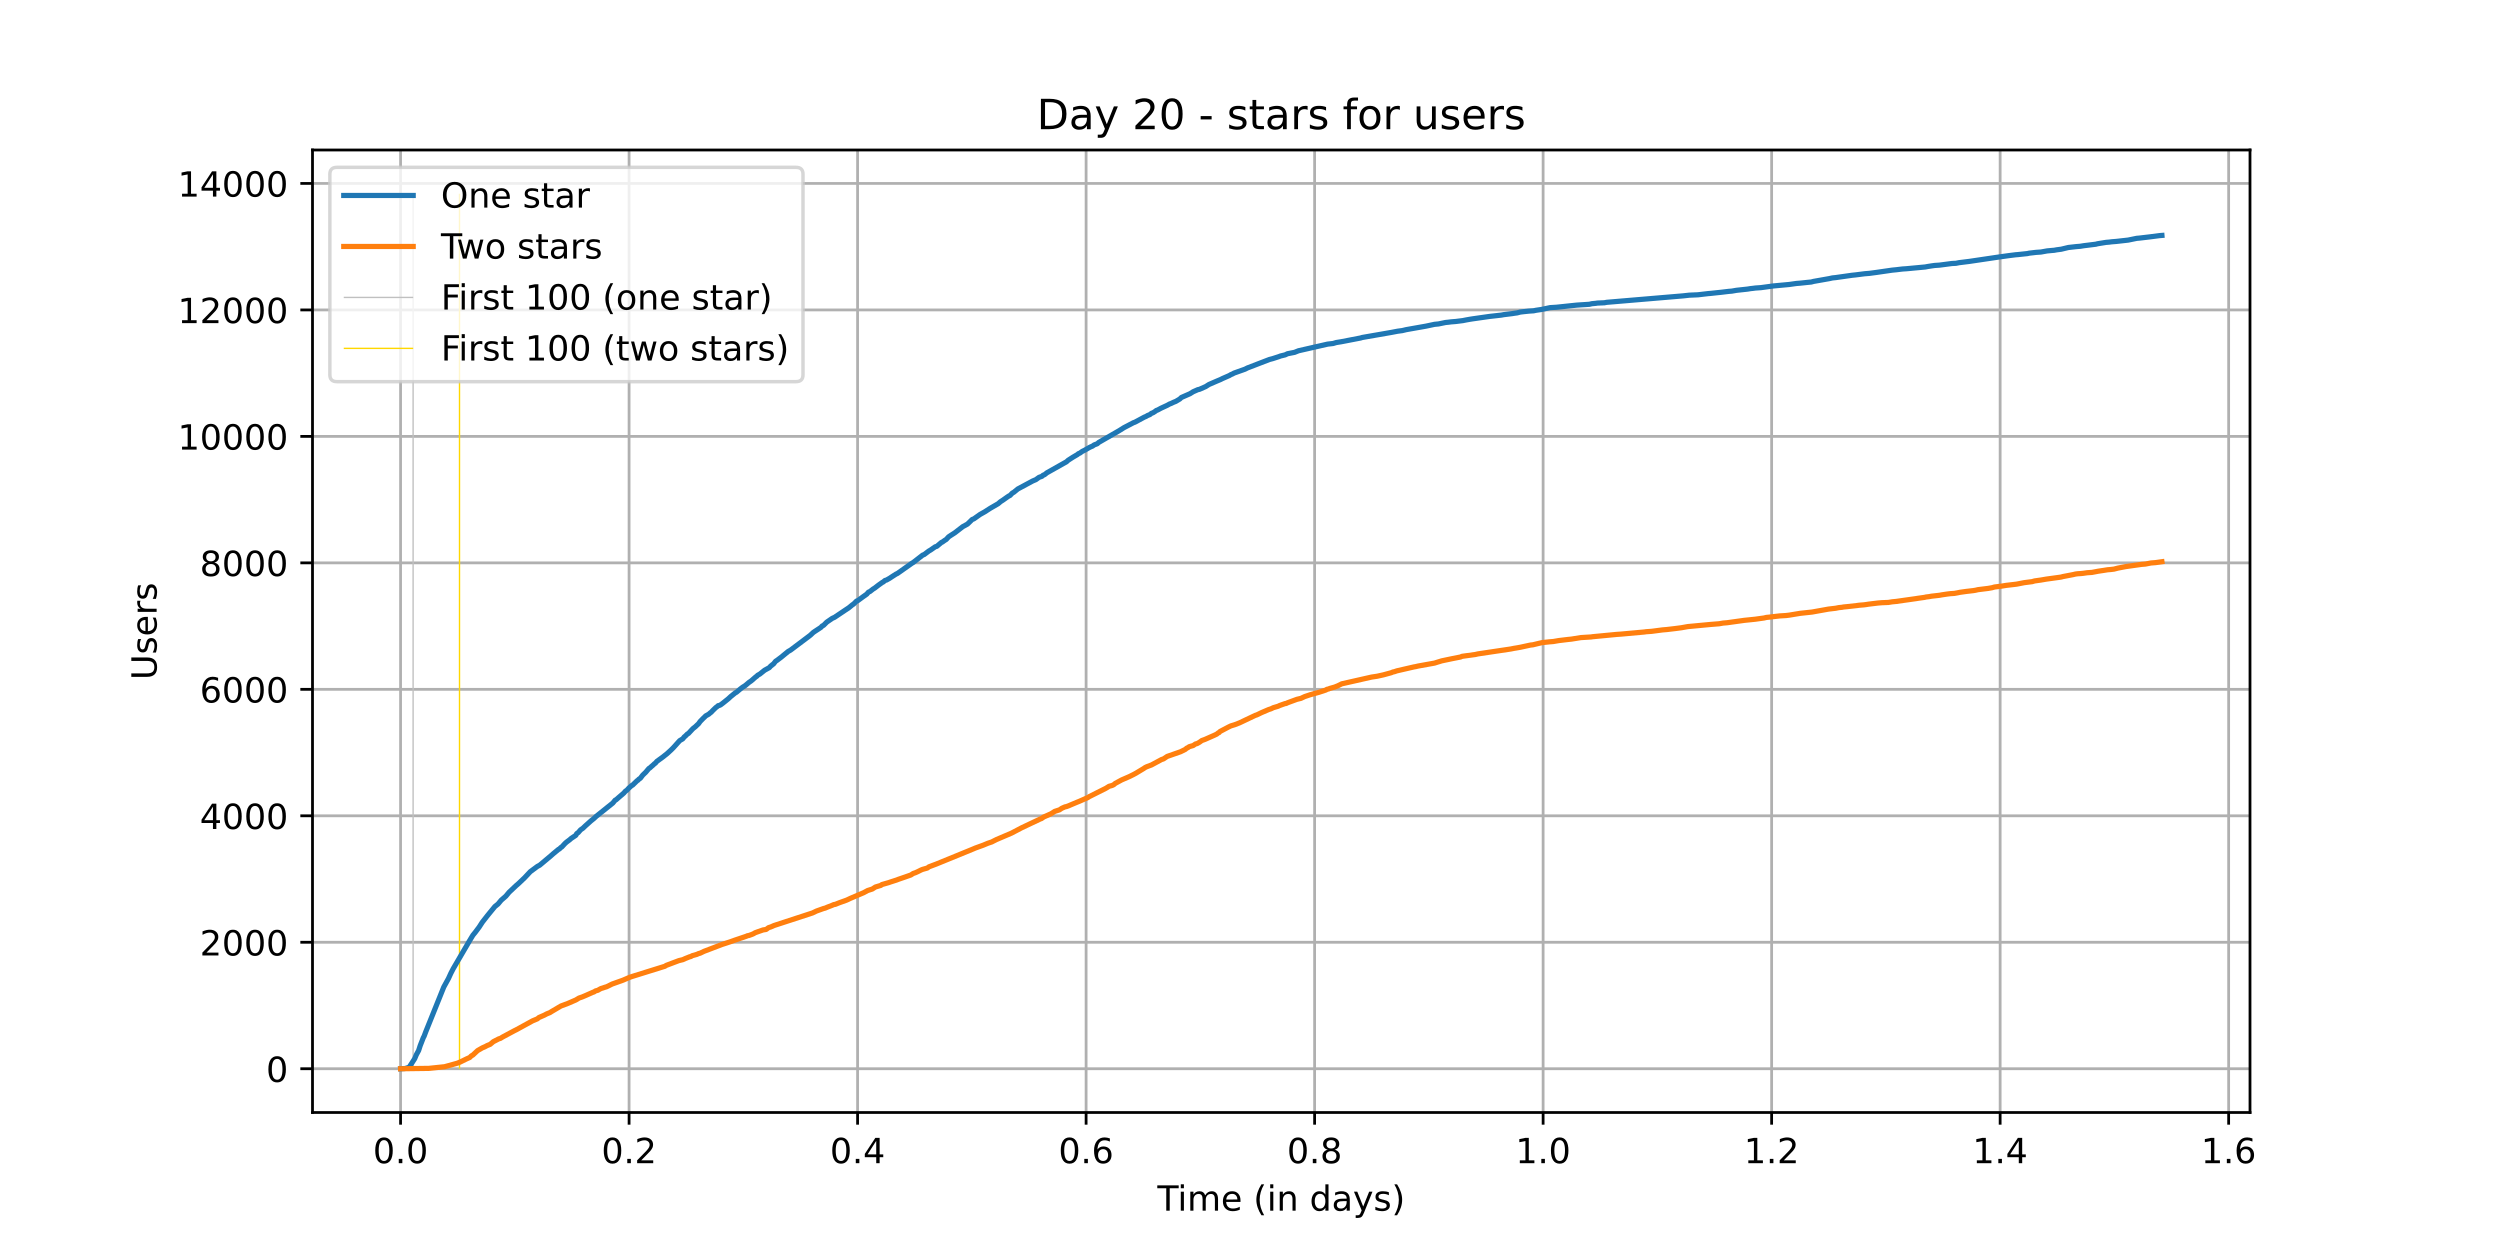 <?xml version="1.0" encoding="utf-8" standalone="no"?>
<!DOCTYPE svg PUBLIC "-//W3C//DTD SVG 1.1//EN"
  "http://www.w3.org/Graphics/SVG/1.1/DTD/svg11.dtd">
<!-- Created with matplotlib (https://matplotlib.org/) -->
<svg height="360pt" version="1.1" viewBox="0 0 720 360" width="720pt" xmlns="http://www.w3.org/2000/svg" xmlns:xlink="http://www.w3.org/1999/xlink">
 <defs>
  <style type="text/css">*{stroke-linecap:butt;stroke-linejoin:round;}</style>
 </defs>
 <g id="figure_1">
  <g id="patch_1">
   <path d="M 0 360 
L 720 360 
L 720 0 
L 0 0 
z
" style="fill:#ffffff;"/>
  </g>
  <g id="axes_1">
   <g id="patch_2">
    <path d="M 90 320.4 
L 648 320.4 
L 648 43.2 
L 90 43.2 
z
" style="fill:#ffffff;"/>
   </g>
   <g id="matplotlib.axis_1">
    <g id="xtick_1">
     <g id="line2d_1">
      <path clip-path="url(#pd3dc569955)" d="M 115.364 320.4 
L 115.364 43.2 
" style="fill:none;stroke:#b0b0b0;stroke-linecap:square;stroke-width:0.8;"/>
     </g>
     <g id="line2d_2">
      <defs>
       <path d="M 0 0 
L 0 3.5 
" id="m32ab9fbc25" style="stroke:#000000;stroke-width:0.8;"/>
      </defs>
      <g>
       <use style="stroke:#000000;stroke-width:0.8;" x="115.364" xlink:href="#m32ab9fbc25" y="320.4"/>
      </g>
     </g>
     <g id="text_1">
      <!-- 0.0 -->
      <g transform="translate(107.412 334.998)scale(0.1 -0.1)">
       <defs>
        <path d="M 31.781 66.406 
Q 24.172 66.406 20.328 58.906 
Q 16.5 51.422 16.5 36.375 
Q 16.5 21.391 20.328 13.891 
Q 24.172 6.391 31.781 6.391 
Q 39.453 6.391 43.281 13.891 
Q 47.125 21.391 47.125 36.375 
Q 47.125 51.422 43.281 58.906 
Q 39.453 66.406 31.781 66.406 
z
M 31.781 74.219 
Q 44.047 74.219 50.516 64.516 
Q 56.984 54.828 56.984 36.375 
Q 56.984 17.969 50.516 8.266 
Q 44.047 -1.422 31.781 -1.422 
Q 19.531 -1.422 13.062 8.266 
Q 6.594 17.969 6.594 36.375 
Q 6.594 54.828 13.062 64.516 
Q 19.531 74.219 31.781 74.219 
z
" id="DejaVuSans-48"/>
        <path d="M 10.688 12.406 
L 21 12.406 
L 21 0 
L 10.688 0 
z
" id="DejaVuSans-46"/>
       </defs>
       <use xlink:href="#DejaVuSans-48"/>
       <use x="63.623" xlink:href="#DejaVuSans-46"/>
       <use x="95.41" xlink:href="#DejaVuSans-48"/>
      </g>
     </g>
    </g>
    <g id="xtick_2">
     <g id="line2d_3">
      <path clip-path="url(#pd3dc569955)" d="M 181.174 320.4 
L 181.174 43.2 
" style="fill:none;stroke:#b0b0b0;stroke-linecap:square;stroke-width:0.8;"/>
     </g>
     <g id="line2d_4">
      <g>
       <use style="stroke:#000000;stroke-width:0.8;" x="181.174" xlink:href="#m32ab9fbc25" y="320.4"/>
      </g>
     </g>
     <g id="text_2">
      <!-- 0.2 -->
      <g transform="translate(173.223 334.998)scale(0.1 -0.1)">
       <defs>
        <path d="M 19.188 8.297 
L 53.609 8.297 
L 53.609 0 
L 7.328 0 
L 7.328 8.297 
Q 12.938 14.109 22.625 23.891 
Q 32.328 33.688 34.812 36.531 
Q 39.547 41.844 41.422 45.531 
Q 43.312 49.219 43.312 52.781 
Q 43.312 58.594 39.234 62.25 
Q 35.156 65.922 28.609 65.922 
Q 23.969 65.922 18.812 64.312 
Q 13.672 62.703 7.812 59.422 
L 7.812 69.391 
Q 13.766 71.781 18.938 73 
Q 24.125 74.219 28.422 74.219 
Q 39.75 74.219 46.484 68.547 
Q 53.219 62.891 53.219 53.422 
Q 53.219 48.922 51.531 44.891 
Q 49.859 40.875 45.406 35.406 
Q 44.188 33.984 37.641 27.219 
Q 31.109 20.453 19.188 8.297 
z
" id="DejaVuSans-50"/>
       </defs>
       <use xlink:href="#DejaVuSans-48"/>
       <use x="63.623" xlink:href="#DejaVuSans-46"/>
       <use x="95.41" xlink:href="#DejaVuSans-50"/>
      </g>
     </g>
    </g>
    <g id="xtick_3">
     <g id="line2d_5">
      <path clip-path="url(#pd3dc569955)" d="M 246.985 320.4 
L 246.985 43.2 
" style="fill:none;stroke:#b0b0b0;stroke-linecap:square;stroke-width:0.8;"/>
     </g>
     <g id="line2d_6">
      <g>
       <use style="stroke:#000000;stroke-width:0.8;" x="246.985" xlink:href="#m32ab9fbc25" y="320.4"/>
      </g>
     </g>
     <g id="text_3">
      <!-- 0.4 -->
      <g transform="translate(239.034 334.998)scale(0.1 -0.1)">
       <defs>
        <path d="M 37.797 64.312 
L 12.891 25.391 
L 37.797 25.391 
z
M 35.203 72.906 
L 47.609 72.906 
L 47.609 25.391 
L 58.016 25.391 
L 58.016 17.188 
L 47.609 17.188 
L 47.609 0 
L 37.797 0 
L 37.797 17.188 
L 4.891 17.188 
L 4.891 26.703 
z
" id="DejaVuSans-52"/>
       </defs>
       <use xlink:href="#DejaVuSans-48"/>
       <use x="63.623" xlink:href="#DejaVuSans-46"/>
       <use x="95.41" xlink:href="#DejaVuSans-52"/>
      </g>
     </g>
    </g>
    <g id="xtick_4">
     <g id="line2d_7">
      <path clip-path="url(#pd3dc569955)" d="M 312.796 320.4 
L 312.796 43.2 
" style="fill:none;stroke:#b0b0b0;stroke-linecap:square;stroke-width:0.8;"/>
     </g>
     <g id="line2d_8">
      <g>
       <use style="stroke:#000000;stroke-width:0.8;" x="312.796" xlink:href="#m32ab9fbc25" y="320.4"/>
      </g>
     </g>
     <g id="text_4">
      <!-- 0.6 -->
      <g transform="translate(304.845 334.998)scale(0.1 -0.1)">
       <defs>
        <path d="M 33.016 40.375 
Q 26.375 40.375 22.484 35.828 
Q 18.609 31.297 18.609 23.391 
Q 18.609 15.531 22.484 10.953 
Q 26.375 6.391 33.016 6.391 
Q 39.656 6.391 43.531 10.953 
Q 47.406 15.531 47.406 23.391 
Q 47.406 31.297 43.531 35.828 
Q 39.656 40.375 33.016 40.375 
z
M 52.594 71.297 
L 52.594 62.312 
Q 48.875 64.062 45.094 64.984 
Q 41.312 65.922 37.594 65.922 
Q 27.828 65.922 22.672 59.328 
Q 17.531 52.734 16.797 39.406 
Q 19.672 43.656 24.016 45.922 
Q 28.375 48.188 33.594 48.188 
Q 44.578 48.188 50.953 41.516 
Q 57.328 34.859 57.328 23.391 
Q 57.328 12.156 50.688 5.359 
Q 44.047 -1.422 33.016 -1.422 
Q 20.359 -1.422 13.672 8.266 
Q 6.984 17.969 6.984 36.375 
Q 6.984 53.656 15.188 63.938 
Q 23.391 74.219 37.203 74.219 
Q 40.922 74.219 44.703 73.484 
Q 48.484 72.75 52.594 71.297 
z
" id="DejaVuSans-54"/>
       </defs>
       <use xlink:href="#DejaVuSans-48"/>
       <use x="63.623" xlink:href="#DejaVuSans-46"/>
       <use x="95.41" xlink:href="#DejaVuSans-54"/>
      </g>
     </g>
    </g>
    <g id="xtick_5">
     <g id="line2d_9">
      <path clip-path="url(#pd3dc569955)" d="M 378.607 320.4 
L 378.607 43.2 
" style="fill:none;stroke:#b0b0b0;stroke-linecap:square;stroke-width:0.8;"/>
     </g>
     <g id="line2d_10">
      <g>
       <use style="stroke:#000000;stroke-width:0.8;" x="378.607" xlink:href="#m32ab9fbc25" y="320.4"/>
      </g>
     </g>
     <g id="text_5">
      <!-- 0.8 -->
      <g transform="translate(370.655 334.998)scale(0.1 -0.1)">
       <defs>
        <path d="M 31.781 34.625 
Q 24.75 34.625 20.719 30.859 
Q 16.703 27.094 16.703 20.516 
Q 16.703 13.922 20.719 10.156 
Q 24.75 6.391 31.781 6.391 
Q 38.812 6.391 42.859 10.172 
Q 46.922 13.969 46.922 20.516 
Q 46.922 27.094 42.891 30.859 
Q 38.875 34.625 31.781 34.625 
z
M 21.922 38.812 
Q 15.578 40.375 12.031 44.719 
Q 8.5 49.078 8.5 55.328 
Q 8.5 64.062 14.719 69.141 
Q 20.953 74.219 31.781 74.219 
Q 42.672 74.219 48.875 69.141 
Q 55.078 64.062 55.078 55.328 
Q 55.078 49.078 51.531 44.719 
Q 48 40.375 41.703 38.812 
Q 48.828 37.156 52.797 32.312 
Q 56.781 27.484 56.781 20.516 
Q 56.781 9.906 50.312 4.234 
Q 43.844 -1.422 31.781 -1.422 
Q 19.734 -1.422 13.25 4.234 
Q 6.781 9.906 6.781 20.516 
Q 6.781 27.484 10.781 32.312 
Q 14.797 37.156 21.922 38.812 
z
M 18.312 54.391 
Q 18.312 48.734 21.844 45.562 
Q 25.391 42.391 31.781 42.391 
Q 38.141 42.391 41.719 45.562 
Q 45.312 48.734 45.312 54.391 
Q 45.312 60.062 41.719 63.234 
Q 38.141 66.406 31.781 66.406 
Q 25.391 66.406 21.844 63.234 
Q 18.312 60.062 18.312 54.391 
z
" id="DejaVuSans-56"/>
       </defs>
       <use xlink:href="#DejaVuSans-48"/>
       <use x="63.623" xlink:href="#DejaVuSans-46"/>
       <use x="95.41" xlink:href="#DejaVuSans-56"/>
      </g>
     </g>
    </g>
    <g id="xtick_6">
     <g id="line2d_11">
      <path clip-path="url(#pd3dc569955)" d="M 444.418 320.4 
L 444.418 43.2 
" style="fill:none;stroke:#b0b0b0;stroke-linecap:square;stroke-width:0.8;"/>
     </g>
     <g id="line2d_12">
      <g>
       <use style="stroke:#000000;stroke-width:0.8;" x="444.418" xlink:href="#m32ab9fbc25" y="320.4"/>
      </g>
     </g>
     <g id="text_6">
      <!-- 1.0 -->
      <g transform="translate(436.466 334.998)scale(0.1 -0.1)">
       <defs>
        <path d="M 12.406 8.297 
L 28.516 8.297 
L 28.516 63.922 
L 10.984 60.406 
L 10.984 69.391 
L 28.422 72.906 
L 38.281 72.906 
L 38.281 8.297 
L 54.391 8.297 
L 54.391 0 
L 12.406 0 
z
" id="DejaVuSans-49"/>
       </defs>
       <use xlink:href="#DejaVuSans-49"/>
       <use x="63.623" xlink:href="#DejaVuSans-46"/>
       <use x="95.41" xlink:href="#DejaVuSans-48"/>
      </g>
     </g>
    </g>
    <g id="xtick_7">
     <g id="line2d_13">
      <path clip-path="url(#pd3dc569955)" d="M 510.229 320.4 
L 510.229 43.2 
" style="fill:none;stroke:#b0b0b0;stroke-linecap:square;stroke-width:0.8;"/>
     </g>
     <g id="line2d_14">
      <g>
       <use style="stroke:#000000;stroke-width:0.8;" x="510.229" xlink:href="#m32ab9fbc25" y="320.4"/>
      </g>
     </g>
     <g id="text_7">
      <!-- 1.2 -->
      <g transform="translate(502.277 334.998)scale(0.1 -0.1)">
       <use xlink:href="#DejaVuSans-49"/>
       <use x="63.623" xlink:href="#DejaVuSans-46"/>
       <use x="95.41" xlink:href="#DejaVuSans-50"/>
      </g>
     </g>
    </g>
    <g id="xtick_8">
     <g id="line2d_15">
      <path clip-path="url(#pd3dc569955)" d="M 576.039 320.4 
L 576.039 43.2 
" style="fill:none;stroke:#b0b0b0;stroke-linecap:square;stroke-width:0.8;"/>
     </g>
     <g id="line2d_16">
      <g>
       <use style="stroke:#000000;stroke-width:0.8;" x="576.039" xlink:href="#m32ab9fbc25" y="320.4"/>
      </g>
     </g>
     <g id="text_8">
      <!-- 1.4 -->
      <g transform="translate(568.088 334.998)scale(0.1 -0.1)">
       <use xlink:href="#DejaVuSans-49"/>
       <use x="63.623" xlink:href="#DejaVuSans-46"/>
       <use x="95.41" xlink:href="#DejaVuSans-52"/>
      </g>
     </g>
    </g>
    <g id="xtick_9">
     <g id="line2d_17">
      <path clip-path="url(#pd3dc569955)" d="M 641.85 320.4 
L 641.85 43.2 
" style="fill:none;stroke:#b0b0b0;stroke-linecap:square;stroke-width:0.8;"/>
     </g>
     <g id="line2d_18">
      <g>
       <use style="stroke:#000000;stroke-width:0.8;" x="641.85" xlink:href="#m32ab9fbc25" y="320.4"/>
      </g>
     </g>
     <g id="text_9">
      <!-- 1.6 -->
      <g transform="translate(633.899 334.998)scale(0.1 -0.1)">
       <use xlink:href="#DejaVuSans-49"/>
       <use x="63.623" xlink:href="#DejaVuSans-46"/>
       <use x="95.41" xlink:href="#DejaVuSans-54"/>
      </g>
     </g>
    </g>
    <g id="text_10">
     <!-- Time (in days) -->
     <g transform="translate(333.327 348.677)scale(0.1 -0.1)">
      <defs>
       <path d="M -0.297 72.906 
L 61.375 72.906 
L 61.375 64.594 
L 35.5 64.594 
L 35.5 0 
L 25.594 0 
L 25.594 64.594 
L -0.297 64.594 
z
" id="DejaVuSans-84"/>
       <path d="M 9.422 54.688 
L 18.406 54.688 
L 18.406 0 
L 9.422 0 
z
M 9.422 75.984 
L 18.406 75.984 
L 18.406 64.594 
L 9.422 64.594 
z
" id="DejaVuSans-105"/>
       <path d="M 52 44.188 
Q 55.375 50.25 60.062 53.125 
Q 64.75 56 71.094 56 
Q 79.641 56 84.281 50.016 
Q 88.922 44.047 88.922 33.016 
L 88.922 0 
L 79.891 0 
L 79.891 32.719 
Q 79.891 40.578 77.094 44.375 
Q 74.312 48.188 68.609 48.188 
Q 61.625 48.188 57.562 43.547 
Q 53.516 38.922 53.516 30.906 
L 53.516 0 
L 44.484 0 
L 44.484 32.719 
Q 44.484 40.625 41.703 44.406 
Q 38.922 48.188 33.109 48.188 
Q 26.219 48.188 22.156 43.531 
Q 18.109 38.875 18.109 30.906 
L 18.109 0 
L 9.078 0 
L 9.078 54.688 
L 18.109 54.688 
L 18.109 46.188 
Q 21.188 51.219 25.484 53.609 
Q 29.781 56 35.688 56 
Q 41.656 56 45.828 52.969 
Q 50 49.953 52 44.188 
z
" id="DejaVuSans-109"/>
       <path d="M 56.203 29.594 
L 56.203 25.203 
L 14.891 25.203 
Q 15.484 15.922 20.484 11.062 
Q 25.484 6.203 34.422 6.203 
Q 39.594 6.203 44.453 7.469 
Q 49.312 8.734 54.109 11.281 
L 54.109 2.781 
Q 49.266 0.734 44.188 -0.344 
Q 39.109 -1.422 33.891 -1.422 
Q 20.797 -1.422 13.156 6.188 
Q 5.516 13.812 5.516 26.812 
Q 5.516 40.234 12.766 48.109 
Q 20.016 56 32.328 56 
Q 43.359 56 49.781 48.891 
Q 56.203 41.797 56.203 29.594 
z
M 47.219 32.234 
Q 47.125 39.594 43.094 43.984 
Q 39.062 48.391 32.422 48.391 
Q 24.906 48.391 20.391 44.141 
Q 15.875 39.891 15.188 32.172 
z
" id="DejaVuSans-101"/>
       <path id="DejaVuSans-32"/>
       <path d="M 31 75.875 
Q 24.469 64.656 21.281 53.656 
Q 18.109 42.672 18.109 31.391 
Q 18.109 20.125 21.312 9.062 
Q 24.516 -2 31 -13.188 
L 23.188 -13.188 
Q 15.875 -1.703 12.234 9.375 
Q 8.594 20.453 8.594 31.391 
Q 8.594 42.281 12.203 53.312 
Q 15.828 64.359 23.188 75.875 
z
" id="DejaVuSans-40"/>
       <path d="M 54.891 33.016 
L 54.891 0 
L 45.906 0 
L 45.906 32.719 
Q 45.906 40.484 42.875 44.328 
Q 39.844 48.188 33.797 48.188 
Q 26.516 48.188 22.312 43.547 
Q 18.109 38.922 18.109 30.906 
L 18.109 0 
L 9.078 0 
L 9.078 54.688 
L 18.109 54.688 
L 18.109 46.188 
Q 21.344 51.125 25.703 53.562 
Q 30.078 56 35.797 56 
Q 45.219 56 50.047 50.172 
Q 54.891 44.344 54.891 33.016 
z
" id="DejaVuSans-110"/>
       <path d="M 45.406 46.391 
L 45.406 75.984 
L 54.391 75.984 
L 54.391 0 
L 45.406 0 
L 45.406 8.203 
Q 42.578 3.328 38.25 0.953 
Q 33.938 -1.422 27.875 -1.422 
Q 17.969 -1.422 11.734 6.484 
Q 5.516 14.406 5.516 27.297 
Q 5.516 40.188 11.734 48.094 
Q 17.969 56 27.875 56 
Q 33.938 56 38.25 53.625 
Q 42.578 51.266 45.406 46.391 
z
M 14.797 27.297 
Q 14.797 17.391 18.875 11.75 
Q 22.953 6.109 30.078 6.109 
Q 37.203 6.109 41.297 11.75 
Q 45.406 17.391 45.406 27.297 
Q 45.406 37.203 41.297 42.844 
Q 37.203 48.484 30.078 48.484 
Q 22.953 48.484 18.875 42.844 
Q 14.797 37.203 14.797 27.297 
z
" id="DejaVuSans-100"/>
       <path d="M 34.281 27.484 
Q 23.391 27.484 19.188 25 
Q 14.984 22.516 14.984 16.5 
Q 14.984 11.719 18.141 8.906 
Q 21.297 6.109 26.703 6.109 
Q 34.188 6.109 38.703 11.406 
Q 43.219 16.703 43.219 25.484 
L 43.219 27.484 
z
M 52.203 31.203 
L 52.203 0 
L 43.219 0 
L 43.219 8.297 
Q 40.141 3.328 35.547 0.953 
Q 30.953 -1.422 24.312 -1.422 
Q 15.922 -1.422 10.953 3.297 
Q 6 8.016 6 15.922 
Q 6 25.141 12.172 29.828 
Q 18.359 34.516 30.609 34.516 
L 43.219 34.516 
L 43.219 35.406 
Q 43.219 41.609 39.141 45 
Q 35.062 48.391 27.688 48.391 
Q 23 48.391 18.547 47.266 
Q 14.109 46.141 10.016 43.891 
L 10.016 52.203 
Q 14.938 54.109 19.578 55.047 
Q 24.219 56 28.609 56 
Q 40.484 56 46.344 49.844 
Q 52.203 43.703 52.203 31.203 
z
" id="DejaVuSans-97"/>
       <path d="M 32.172 -5.078 
Q 28.375 -14.844 24.75 -17.812 
Q 21.141 -20.797 15.094 -20.797 
L 7.906 -20.797 
L 7.906 -13.281 
L 13.188 -13.281 
Q 16.891 -13.281 18.938 -11.516 
Q 21 -9.766 23.484 -3.219 
L 25.094 0.875 
L 2.984 54.688 
L 12.5 54.688 
L 29.594 11.922 
L 46.688 54.688 
L 56.203 54.688 
z
" id="DejaVuSans-121"/>
       <path d="M 44.281 53.078 
L 44.281 44.578 
Q 40.484 46.531 36.375 47.5 
Q 32.281 48.484 27.875 48.484 
Q 21.188 48.484 17.844 46.438 
Q 14.5 44.391 14.5 40.281 
Q 14.5 37.156 16.891 35.375 
Q 19.281 33.594 26.516 31.984 
L 29.594 31.297 
Q 39.156 29.25 43.188 25.516 
Q 47.219 21.781 47.219 15.094 
Q 47.219 7.469 41.188 3.016 
Q 35.156 -1.422 24.609 -1.422 
Q 20.219 -1.422 15.453 -0.562 
Q 10.688 0.297 5.422 2 
L 5.422 11.281 
Q 10.406 8.688 15.234 7.391 
Q 20.062 6.109 24.812 6.109 
Q 31.156 6.109 34.562 8.281 
Q 37.984 10.453 37.984 14.406 
Q 37.984 18.062 35.516 20.016 
Q 33.062 21.969 24.703 23.781 
L 21.578 24.516 
Q 13.234 26.266 9.516 29.906 
Q 5.812 33.547 5.812 39.891 
Q 5.812 47.609 11.281 51.797 
Q 16.75 56 26.812 56 
Q 31.781 56 36.172 55.266 
Q 40.578 54.547 44.281 53.078 
z
" id="DejaVuSans-115"/>
       <path d="M 8.016 75.875 
L 15.828 75.875 
Q 23.141 64.359 26.781 53.312 
Q 30.422 42.281 30.422 31.391 
Q 30.422 20.453 26.781 9.375 
Q 23.141 -1.703 15.828 -13.188 
L 8.016 -13.188 
Q 14.5 -2 17.703 9.062 
Q 20.906 20.125 20.906 31.391 
Q 20.906 42.672 17.703 53.656 
Q 14.5 64.656 8.016 75.875 
z
" id="DejaVuSans-41"/>
      </defs>
      <use xlink:href="#DejaVuSans-84"/>
      <use x="57.959" xlink:href="#DejaVuSans-105"/>
      <use x="85.742" xlink:href="#DejaVuSans-109"/>
      <use x="183.154" xlink:href="#DejaVuSans-101"/>
      <use x="244.678" xlink:href="#DejaVuSans-32"/>
      <use x="276.465" xlink:href="#DejaVuSans-40"/>
      <use x="315.479" xlink:href="#DejaVuSans-105"/>
      <use x="343.262" xlink:href="#DejaVuSans-110"/>
      <use x="406.641" xlink:href="#DejaVuSans-32"/>
      <use x="438.428" xlink:href="#DejaVuSans-100"/>
      <use x="501.904" xlink:href="#DejaVuSans-97"/>
      <use x="563.184" xlink:href="#DejaVuSans-121"/>
      <use x="622.363" xlink:href="#DejaVuSans-115"/>
      <use x="674.463" xlink:href="#DejaVuSans-41"/>
     </g>
    </g>
   </g>
   <g id="matplotlib.axis_2">
    <g id="ytick_1">
     <g id="line2d_19">
      <path clip-path="url(#pd3dc569955)" d="M 90 307.8 
L 648 307.8 
" style="fill:none;stroke:#b0b0b0;stroke-linecap:square;stroke-width:0.8;"/>
     </g>
     <g id="line2d_20">
      <defs>
       <path d="M 0 0 
L -3.5 0 
" id="m0e13acadc5" style="stroke:#000000;stroke-width:0.8;"/>
      </defs>
      <g>
       <use style="stroke:#000000;stroke-width:0.8;" x="90" xlink:href="#m0e13acadc5" y="307.8"/>
      </g>
     </g>
     <g id="text_11">
      <!-- 0 -->
      <g transform="translate(76.638 311.599)scale(0.1 -0.1)">
       <use xlink:href="#DejaVuSans-48"/>
      </g>
     </g>
    </g>
    <g id="ytick_2">
     <g id="line2d_21">
      <path clip-path="url(#pd3dc569955)" d="M 90 271.376 
L 648 271.376 
" style="fill:none;stroke:#b0b0b0;stroke-linecap:square;stroke-width:0.8;"/>
     </g>
     <g id="line2d_22">
      <g>
       <use style="stroke:#000000;stroke-width:0.8;" x="90" xlink:href="#m0e13acadc5" y="271.376"/>
      </g>
     </g>
     <g id="text_12">
      <!-- 2000 -->
      <g transform="translate(57.55 275.175)scale(0.1 -0.1)">
       <use xlink:href="#DejaVuSans-50"/>
       <use x="63.623" xlink:href="#DejaVuSans-48"/>
       <use x="127.246" xlink:href="#DejaVuSans-48"/>
       <use x="190.869" xlink:href="#DejaVuSans-48"/>
      </g>
     </g>
    </g>
    <g id="ytick_3">
     <g id="line2d_23">
      <path clip-path="url(#pd3dc569955)" d="M 90 234.951 
L 648 234.951 
" style="fill:none;stroke:#b0b0b0;stroke-linecap:square;stroke-width:0.8;"/>
     </g>
     <g id="line2d_24">
      <g>
       <use style="stroke:#000000;stroke-width:0.8;" x="90" xlink:href="#m0e13acadc5" y="234.951"/>
      </g>
     </g>
     <g id="text_13">
      <!-- 4000 -->
      <g transform="translate(57.55 238.751)scale(0.1 -0.1)">
       <use xlink:href="#DejaVuSans-52"/>
       <use x="63.623" xlink:href="#DejaVuSans-48"/>
       <use x="127.246" xlink:href="#DejaVuSans-48"/>
       <use x="190.869" xlink:href="#DejaVuSans-48"/>
      </g>
     </g>
    </g>
    <g id="ytick_4">
     <g id="line2d_25">
      <path clip-path="url(#pd3dc569955)" d="M 90 198.527 
L 648 198.527 
" style="fill:none;stroke:#b0b0b0;stroke-linecap:square;stroke-width:0.8;"/>
     </g>
     <g id="line2d_26">
      <g>
       <use style="stroke:#000000;stroke-width:0.8;" x="90" xlink:href="#m0e13acadc5" y="198.527"/>
      </g>
     </g>
     <g id="text_14">
      <!-- 6000 -->
      <g transform="translate(57.55 202.326)scale(0.1 -0.1)">
       <use xlink:href="#DejaVuSans-54"/>
       <use x="63.623" xlink:href="#DejaVuSans-48"/>
       <use x="127.246" xlink:href="#DejaVuSans-48"/>
       <use x="190.869" xlink:href="#DejaVuSans-48"/>
      </g>
     </g>
    </g>
    <g id="ytick_5">
     <g id="line2d_27">
      <path clip-path="url(#pd3dc569955)" d="M 90 162.103 
L 648 162.103 
" style="fill:none;stroke:#b0b0b0;stroke-linecap:square;stroke-width:0.8;"/>
     </g>
     <g id="line2d_28">
      <g>
       <use style="stroke:#000000;stroke-width:0.8;" x="90" xlink:href="#m0e13acadc5" y="162.103"/>
      </g>
     </g>
     <g id="text_15">
      <!-- 8000 -->
      <g transform="translate(57.55 165.902)scale(0.1 -0.1)">
       <use xlink:href="#DejaVuSans-56"/>
       <use x="63.623" xlink:href="#DejaVuSans-48"/>
       <use x="127.246" xlink:href="#DejaVuSans-48"/>
       <use x="190.869" xlink:href="#DejaVuSans-48"/>
      </g>
     </g>
    </g>
    <g id="ytick_6">
     <g id="line2d_29">
      <path clip-path="url(#pd3dc569955)" d="M 90 125.678 
L 648 125.678 
" style="fill:none;stroke:#b0b0b0;stroke-linecap:square;stroke-width:0.8;"/>
     </g>
     <g id="line2d_30">
      <g>
       <use style="stroke:#000000;stroke-width:0.8;" x="90" xlink:href="#m0e13acadc5" y="125.678"/>
      </g>
     </g>
     <g id="text_16">
      <!-- 10000 -->
      <g transform="translate(51.188 129.478)scale(0.1 -0.1)">
       <use xlink:href="#DejaVuSans-49"/>
       <use x="63.623" xlink:href="#DejaVuSans-48"/>
       <use x="127.246" xlink:href="#DejaVuSans-48"/>
       <use x="190.869" xlink:href="#DejaVuSans-48"/>
       <use x="254.492" xlink:href="#DejaVuSans-48"/>
      </g>
     </g>
    </g>
    <g id="ytick_7">
     <g id="line2d_31">
      <path clip-path="url(#pd3dc569955)" d="M 90 89.254 
L 648 89.254 
" style="fill:none;stroke:#b0b0b0;stroke-linecap:square;stroke-width:0.8;"/>
     </g>
     <g id="line2d_32">
      <g>
       <use style="stroke:#000000;stroke-width:0.8;" x="90" xlink:href="#m0e13acadc5" y="89.254"/>
      </g>
     </g>
     <g id="text_17">
      <!-- 12000 -->
      <g transform="translate(51.188 93.053)scale(0.1 -0.1)">
       <use xlink:href="#DejaVuSans-49"/>
       <use x="63.623" xlink:href="#DejaVuSans-50"/>
       <use x="127.246" xlink:href="#DejaVuSans-48"/>
       <use x="190.869" xlink:href="#DejaVuSans-48"/>
       <use x="254.492" xlink:href="#DejaVuSans-48"/>
      </g>
     </g>
    </g>
    <g id="ytick_8">
     <g id="line2d_33">
      <path clip-path="url(#pd3dc569955)" d="M 90 52.83 
L 648 52.83 
" style="fill:none;stroke:#b0b0b0;stroke-linecap:square;stroke-width:0.8;"/>
     </g>
     <g id="line2d_34">
      <g>
       <use style="stroke:#000000;stroke-width:0.8;" x="90" xlink:href="#m0e13acadc5" y="52.83"/>
      </g>
     </g>
     <g id="text_18">
      <!-- 14000 -->
      <g transform="translate(51.188 56.629)scale(0.1 -0.1)">
       <use xlink:href="#DejaVuSans-49"/>
       <use x="63.623" xlink:href="#DejaVuSans-52"/>
       <use x="127.246" xlink:href="#DejaVuSans-48"/>
       <use x="190.869" xlink:href="#DejaVuSans-48"/>
       <use x="254.492" xlink:href="#DejaVuSans-48"/>
      </g>
     </g>
    </g>
    <g id="text_19">
     <!-- Users -->
     <g transform="translate(45.108 195.801)rotate(-90)scale(0.1 -0.1)">
      <defs>
       <path d="M 8.688 72.906 
L 18.609 72.906 
L 18.609 28.609 
Q 18.609 16.891 22.844 11.734 
Q 27.094 6.594 36.625 6.594 
Q 46.094 6.594 50.344 11.734 
Q 54.594 16.891 54.594 28.609 
L 54.594 72.906 
L 64.5 72.906 
L 64.5 27.391 
Q 64.5 13.141 57.438 5.859 
Q 50.391 -1.422 36.625 -1.422 
Q 22.797 -1.422 15.734 5.859 
Q 8.688 13.141 8.688 27.391 
z
" id="DejaVuSans-85"/>
       <path d="M 41.109 46.297 
Q 39.594 47.172 37.812 47.578 
Q 36.031 48 33.891 48 
Q 26.266 48 22.188 43.047 
Q 18.109 38.094 18.109 28.812 
L 18.109 0 
L 9.078 0 
L 9.078 54.688 
L 18.109 54.688 
L 18.109 46.188 
Q 20.953 51.172 25.484 53.578 
Q 30.031 56 36.531 56 
Q 37.453 56 38.578 55.875 
Q 39.703 55.766 41.062 55.516 
z
" id="DejaVuSans-114"/>
      </defs>
      <use xlink:href="#DejaVuSans-85"/>
      <use x="73.193" xlink:href="#DejaVuSans-115"/>
      <use x="125.293" xlink:href="#DejaVuSans-101"/>
      <use x="186.816" xlink:href="#DejaVuSans-114"/>
      <use x="227.93" xlink:href="#DejaVuSans-115"/>
     </g>
    </g>
   </g>
   <g id="LineCollection_1">
    <path clip-path="url(#pd3dc569955)" d="M 118.974 307.8 
L 118.974 55.8 
" style="fill:none;stroke:#c0c0c0;stroke-width:0.4;"/>
   </g>
   <g id="LineCollection_2">
    <path clip-path="url(#pd3dc569955)" d="M 132.338 307.8 
L 132.338 55.8 
" style="fill:none;stroke:#ffd700;stroke-width:0.4;"/>
   </g>
   <g id="line2d_35">
    <path clip-path="url(#pd3dc569955)" d="M 115.364 307.8 
L 116.712 307.727 
L 117.843 307.363 
L 119.427 304.904 
L 119.881 303.812 
L 120.562 302.555 
L 121.015 301.153 
L 121.918 298.84 
L 122.147 298.421 
L 122.6 297.201 
L 127.806 284.27 
L 129.166 281.793 
L 129.847 280.3 
L 130.525 278.988 
L 133.469 273.944 
L 135.282 270.848 
L 136.185 269.354 
L 136.866 268.516 
L 137.998 267.005 
L 138.904 265.602 
L 140.264 263.854 
L 141.166 262.743 
L 142.526 261.086 
L 143.432 260.357 
L 144.339 259.265 
L 145.698 258.081 
L 146.601 256.988 
L 148.642 255.058 
L 149.32 254.475 
L 151.133 252.745 
L 152.717 251.051 
L 154.755 249.539 
L 155.433 249.175 
L 158.605 246.516 
L 159.283 245.915 
L 160.868 244.604 
L 161.096 244.513 
L 161.549 244.057 
L 161.774 243.948 
L 162.68 242.965 
L 163.134 242.546 
L 164.04 241.872 
L 164.493 241.471 
L 165.853 240.561 
L 166.078 240.087 
L 166.531 239.778 
L 167.209 238.994 
L 167.89 238.521 
L 168.568 237.865 
L 169.246 237.264 
L 170.153 236.445 
L 171.059 235.716 
L 171.737 235.079 
L 176.494 231.272 
L 177.176 230.435 
L 177.4 230.362 
L 178.078 229.761 
L 179.666 228.395 
L 180.116 227.867 
L 180.569 227.557 
L 181.022 227.047 
L 181.929 226.228 
L 182.157 226.137 
L 183.513 224.825 
L 183.741 224.716 
L 183.966 224.425 
L 184.419 224.133 
L 185.101 223.241 
L 186.004 222.367 
L 186.457 221.82 
L 186.91 221.292 
L 187.139 221.183 
L 187.592 220.764 
L 188.045 220.382 
L 188.494 219.944 
L 188.723 219.817 
L 189.176 219.271 
L 190.76 218.123 
L 192.12 217.049 
L 193.251 216.011 
L 193.929 215.337 
L 195.742 213.315 
L 196.648 212.769 
L 197.102 212.186 
L 197.326 212.04 
L 198.008 211.348 
L 198.233 211.275 
L 199.139 210.292 
L 199.592 209.819 
L 200.27 209.29 
L 200.723 208.853 
L 201.177 208.434 
L 201.63 207.797 
L 202.536 206.868 
L 202.99 206.449 
L 203.214 206.194 
L 204.124 205.684 
L 204.578 205.284 
L 204.802 205.138 
L 205.256 204.646 
L 206.162 203.772 
L 206.615 203.444 
L 206.84 203.226 
L 207.068 203.207 
L 207.522 203.007 
L 208.2 202.497 
L 208.881 201.951 
L 209.784 201.222 
L 210.466 200.585 
L 211.825 199.492 
L 212.05 199.401 
L 213.181 198.454 
L 213.863 197.926 
L 214.541 197.507 
L 214.994 197.143 
L 215.672 196.56 
L 216.354 196.087 
L 217.709 194.903 
L 217.938 194.793 
L 218.163 194.502 
L 218.844 194.12 
L 220.204 193.027 
L 221.56 192.28 
L 222.013 191.77 
L 222.241 191.643 
L 222.466 191.388 
L 222.695 191.297 
L 223.373 190.441 
L 223.826 190.149 
L 224.279 189.803 
L 224.957 189.293 
L 226.994 187.618 
L 227.676 187.235 
L 233.336 182.974 
L 234.242 182.136 
L 234.695 181.826 
L 236.055 180.934 
L 236.508 180.624 
L 236.733 180.315 
L 237.186 180.096 
L 238.092 179.186 
L 239.677 178.093 
L 240.355 177.783 
L 243.527 175.652 
L 244.434 175.051 
L 244.887 174.687 
L 245.565 174.123 
L 245.789 174.013 
L 246.696 173.103 
L 246.924 173.066 
L 248.509 171.901 
L 249.64 171.099 
L 250.093 170.553 
L 250.546 170.353 
L 251.453 169.642 
L 251.906 169.369 
L 253.037 168.495 
L 254.168 167.694 
L 254.397 167.603 
L 254.85 167.184 
L 255.303 167.056 
L 256.206 166.546 
L 256.887 166.091 
L 258.019 165.363 
L 258.472 165.144 
L 262.547 162.267 
L 263 161.993 
L 263.453 161.647 
L 265.491 160.063 
L 265.719 159.881 
L 266.172 159.699 
L 267.528 158.679 
L 267.982 158.424 
L 269.341 157.477 
L 269.794 157.349 
L 271.154 156.202 
L 271.379 156.129 
L 272.06 155.637 
L 272.51 155.364 
L 273.192 154.617 
L 273.869 154.162 
L 274.323 153.871 
L 275.004 153.434 
L 277.267 151.685 
L 278.626 150.939 
L 279.533 150.064 
L 279.986 149.609 
L 280.439 149.445 
L 281.117 148.972 
L 282.248 148.17 
L 283.608 147.405 
L 285.192 146.386 
L 287.458 145.074 
L 288.136 144.491 
L 288.818 144.054 
L 290.177 143.089 
L 290.631 142.798 
L 290.859 142.725 
L 291.537 142.015 
L 291.99 141.76 
L 293.121 140.831 
L 297.425 138.518 
L 298.331 138.135 
L 299.238 137.48 
L 300.144 137.152 
L 300.369 136.879 
L 300.822 136.715 
L 301.504 136.168 
L 307.163 132.981 
L 307.617 132.562 
L 308.976 131.688 
L 310.336 130.887 
L 310.561 130.668 
L 311.014 130.486 
L 311.695 129.995 
L 312.373 129.667 
L 313.733 128.884 
L 314.186 128.665 
L 314.639 128.483 
L 315.089 128.155 
L 315.542 127.973 
L 315.995 127.809 
L 316.448 127.408 
L 322.336 124.021 
L 323.7 123.165 
L 326.419 121.744 
L 326.872 121.581 
L 329.588 120.124 
L 330.041 119.941 
L 330.494 119.668 
L 331.176 119.395 
L 331.625 119.031 
L 332.079 118.867 
L 332.76 118.43 
L 332.985 118.23 
L 333.438 118.066 
L 334.345 117.574 
L 336.157 116.736 
L 336.835 116.354 
L 337.289 116.19 
L 337.966 115.862 
L 338.648 115.589 
L 339.779 114.915 
L 340.233 114.478 
L 342.723 113.385 
L 343.63 112.82 
L 344.989 112.219 
L 345.439 112.128 
L 347.252 111.327 
L 348.158 110.744 
L 350.424 109.761 
L 351.555 109.287 
L 352.008 109.051 
L 354.046 108.158 
L 354.499 107.885 
L 354.952 107.703 
L 355.406 107.448 
L 358.574 106.319 
L 359.252 105.973 
L 365.593 103.532 
L 366.5 103.296 
L 367.181 103.077 
L 368.313 102.713 
L 368.766 102.531 
L 370.122 102.203 
L 370.803 101.875 
L 372.841 101.474 
L 373.972 101.019 
L 382.351 99.107 
L 383.935 98.925 
L 384.841 98.651 
L 386.201 98.433 
L 388.467 97.996 
L 391.864 97.34 
L 392.318 97.194 
L 400.696 95.737 
L 402.505 95.391 
L 403.865 95.209 
L 404.996 94.936 
L 410.659 93.934 
L 413.15 93.406 
L 414.281 93.297 
L 416.319 92.878 
L 417.225 92.787 
L 417.907 92.696 
L 419.263 92.587 
L 421.3 92.332 
L 422.207 92.15 
L 423.342 91.949 
L 424.019 91.84 
L 429.001 91.13 
L 432.398 90.747 
L 433.076 90.62 
L 435.567 90.31 
L 436.249 90.201 
L 436.926 90.11 
L 437.833 89.873 
L 438.739 89.764 
L 440.324 89.6 
L 441.683 89.509 
L 442.361 89.363 
L 443.946 89.126 
L 446.436 88.598 
L 448.249 88.489 
L 451.871 88.107 
L 452.553 88.034 
L 454.141 87.87 
L 455.5 87.779 
L 456.403 87.724 
L 457.763 87.633 
L 458.441 87.469 
L 459.576 87.36 
L 460.029 87.287 
L 462.066 87.196 
L 462.744 87.068 
L 484.712 85.211 
L 486.521 85.011 
L 489.011 84.901 
L 491.955 84.555 
L 492.637 84.501 
L 494.675 84.282 
L 495.577 84.191 
L 497.843 83.918 
L 498.75 83.845 
L 500.109 83.608 
L 503.278 83.262 
L 504.184 83.116 
L 504.862 83.044 
L 505.544 82.953 
L 507.128 82.843 
L 510.75 82.352 
L 515.279 81.933 
L 517.335 81.641 
L 518.466 81.55 
L 520.508 81.332 
L 521.639 81.222 
L 522.317 81.04 
L 526.845 80.239 
L 527.751 80.039 
L 528.658 79.948 
L 533.419 79.274 
L 534.321 79.183 
L 537.04 78.837 
L 538.4 78.727 
L 540.438 78.454 
L 544.966 77.798 
L 546.097 77.689 
L 547.003 77.58 
L 547.91 77.471 
L 549.041 77.398 
L 554.476 76.888 
L 555.154 76.76 
L 556.289 76.578 
L 557.191 76.451 
L 558.551 76.36 
L 562.173 75.886 
L 563.308 75.832 
L 564.214 75.649 
L 567.154 75.285 
L 575.986 73.974 
L 577.57 73.755 
L 578.477 73.628 
L 580.514 73.373 
L 581.196 73.318 
L 583.912 73.027 
L 584.365 72.918 
L 586.402 72.681 
L 587.762 72.59 
L 589.571 72.262 
L 590.931 72.134 
L 591.612 72.08 
L 592.29 71.952 
L 593.65 71.77 
L 594.328 71.606 
L 595.687 71.279 
L 597.95 71.024 
L 599.085 70.932 
L 600.216 70.75 
L 601.122 70.641 
L 603.613 70.331 
L 604.066 70.204 
L 605.197 70.022 
L 606.557 69.803 
L 607.463 69.73 
L 608.141 69.639 
L 609.501 69.53 
L 612.898 69.148 
L 615.389 68.638 
L 616.067 68.583 
L 619.011 68.237 
L 621.955 67.855 
L 622.636 67.8 
L 622.636 67.8 
" style="fill:none;stroke:#1f77b4;stroke-linecap:square;stroke-width:1.5;"/>
   </g>
   <g id="line2d_36">
    <path clip-path="url(#pd3dc569955)" d="M 115.364 307.8 
L 123.506 307.691 
L 128.035 307.217 
L 131.203 306.343 
L 131.656 306.216 
L 132.563 305.851 
L 134.376 304.959 
L 135.282 304.558 
L 135.731 304.103 
L 136.185 303.848 
L 137.544 302.573 
L 138.904 301.79 
L 139.81 301.389 
L 140.264 301.134 
L 141.166 300.77 
L 142.073 300.005 
L 143.661 299.186 
L 144.11 299.058 
L 144.792 298.639 
L 148.189 296.818 
L 148.642 296.6 
L 153.395 293.995 
L 154.755 293.431 
L 155.208 293.048 
L 156.792 292.356 
L 157.47 291.992 
L 158.377 291.628 
L 158.83 291.336 
L 161.549 289.734 
L 163.587 288.969 
L 165.853 287.985 
L 166.755 287.439 
L 167.662 287.129 
L 168.568 286.747 
L 170.834 285.745 
L 171.059 285.69 
L 171.512 285.381 
L 172.19 285.199 
L 172.643 284.926 
L 173.097 284.689 
L 173.55 284.561 
L 174.232 284.325 
L 174.681 284.197 
L 175.587 283.76 
L 176.269 283.414 
L 179.438 282.285 
L 181.251 281.502 
L 181.704 281.338 
L 182.157 281.192 
L 191.214 278.369 
L 191.438 278.314 
L 191.892 278.023 
L 195.517 276.657 
L 196.648 276.384 
L 197.326 276.074 
L 198.008 275.801 
L 198.686 275.528 
L 198.914 275.51 
L 199.368 275.237 
L 200.723 274.854 
L 201.177 274.636 
L 201.63 274.526 
L 202.761 273.98 
L 204.578 273.288 
L 207.975 271.995 
L 209.106 271.631 
L 210.69 271.102 
L 211.597 270.775 
L 214.994 269.627 
L 215.219 269.5 
L 215.672 269.427 
L 216.578 269.099 
L 217.031 268.899 
L 217.485 268.626 
L 217.938 268.462 
L 218.391 268.298 
L 219.751 267.824 
L 220.653 267.679 
L 221.335 267.169 
L 222.013 266.95 
L 222.919 266.549 
L 234.017 262.925 
L 235.148 262.379 
L 237.186 261.65 
L 237.639 261.541 
L 238.317 261.25 
L 239.677 260.722 
L 240.13 260.521 
L 240.583 260.448 
L 241.714 259.993 
L 243.752 259.265 
L 244.205 259.064 
L 244.887 258.736 
L 248.733 257.097 
L 249.868 256.478 
L 251.224 256.041 
L 252.131 255.458 
L 253.715 254.985 
L 253.943 254.766 
L 255.981 254.183 
L 256.434 254.019 
L 257.112 253.801 
L 258.247 253.437 
L 258.696 253.255 
L 260.509 252.635 
L 262.322 251.998 
L 263 251.561 
L 263.682 251.324 
L 264.36 251.014 
L 265.266 250.559 
L 265.719 250.377 
L 267.075 249.995 
L 267.528 249.649 
L 269.116 249.048 
L 269.566 248.884 
L 280.211 244.531 
L 280.889 244.24 
L 283.155 243.42 
L 284.514 242.855 
L 285.645 242.473 
L 286.099 242.236 
L 287.005 241.781 
L 291.312 239.941 
L 294.256 238.393 
L 299.691 235.825 
L 299.916 235.771 
L 300.597 235.297 
L 302.635 234.387 
L 303.088 234.114 
L 303.766 233.676 
L 305.126 233.239 
L 305.804 232.784 
L 306.71 232.383 
L 307.163 232.292 
L 307.841 232.037 
L 308.294 231.837 
L 310.107 231.072 
L 310.789 230.799 
L 313.28 229.706 
L 313.733 229.415 
L 318.49 227.029 
L 319.392 226.464 
L 320.299 226.209 
L 320.752 225.991 
L 321.205 225.608 
L 321.883 225.244 
L 323.022 224.625 
L 325.284 223.642 
L 326.419 223.077 
L 327.097 222.713 
L 329.363 221.347 
L 329.816 221.037 
L 330.269 220.819 
L 331.625 220.309 
L 334.569 218.724 
L 335.022 218.597 
L 336.157 217.85 
L 340.004 216.502 
L 341.364 215.829 
L 341.817 215.428 
L 342.045 215.373 
L 342.499 215.045 
L 343.63 214.718 
L 344.308 214.262 
L 344.761 214.153 
L 345.439 213.771 
L 346.12 213.279 
L 347.027 212.951 
L 349.742 211.749 
L 350.424 211.421 
L 350.873 211.057 
L 351.102 210.984 
L 351.327 210.693 
L 353.817 209.381 
L 354.499 209.054 
L 355.63 208.708 
L 356.99 208.179 
L 361.518 206.03 
L 361.971 205.885 
L 363.331 205.229 
L 365.369 204.355 
L 366.047 204.136 
L 366.728 203.808 
L 368.084 203.408 
L 368.537 203.189 
L 370.122 202.625 
L 370.35 202.625 
L 370.803 202.406 
L 371.481 202.151 
L 373.519 201.404 
L 374.654 201.131 
L 375.785 200.603 
L 377.369 200.075 
L 379.86 199.383 
L 381.897 198.709 
L 382.126 198.527 
L 382.579 198.436 
L 383.032 198.254 
L 383.486 198.126 
L 384.388 197.871 
L 385.295 197.507 
L 386.426 196.943 
L 395.033 194.994 
L 396.617 194.757 
L 398.43 194.356 
L 400.696 193.737 
L 401.146 193.537 
L 401.599 193.446 
L 402.281 193.209 
L 407.262 192.062 
L 407.715 191.989 
L 408.393 191.825 
L 413.15 190.969 
L 414.056 190.678 
L 414.734 190.477 
L 415.188 190.331 
L 418.132 189.712 
L 420.622 189.221 
L 421.075 189.02 
L 424.926 188.492 
L 425.604 188.328 
L 435.114 186.908 
L 436.02 186.725 
L 436.702 186.616 
L 437.833 186.416 
L 440.777 185.778 
L 441.455 185.706 
L 442.136 185.542 
L 443.268 185.269 
L 444.174 185.068 
L 446.212 184.85 
L 447.343 184.759 
L 448.927 184.485 
L 451.646 184.158 
L 452.553 184.067 
L 455.272 183.629 
L 456.403 183.557 
L 458.216 183.447 
L 458.669 183.374 
L 465.688 182.701 
L 466.819 182.628 
L 473.614 182.009 
L 474.067 181.936 
L 475.651 181.826 
L 478.824 181.408 
L 479.955 181.316 
L 482.446 181.025 
L 484.258 180.788 
L 486.067 180.46 
L 492.637 179.841 
L 493.993 179.732 
L 495.128 179.641 
L 496.259 179.441 
L 497.39 179.35 
L 502.372 178.657 
L 505.544 178.33 
L 506.447 178.202 
L 508.035 177.984 
L 508.713 177.82 
L 509.619 177.729 
L 510.526 177.619 
L 512.563 177.383 
L 514.372 177.273 
L 515.279 177.164 
L 518.466 176.636 
L 521.864 176.272 
L 523.676 175.944 
L 524.808 175.744 
L 526.62 175.416 
L 528.658 175.179 
L 529.564 174.997 
L 530.471 174.906 
L 530.924 174.815 
L 532.055 174.705 
L 534.774 174.396 
L 535.456 174.305 
L 536.816 174.196 
L 537.494 174.104 
L 538.172 173.995 
L 540.891 173.667 
L 542.022 173.576 
L 543.835 173.503 
L 544.966 173.321 
L 546.097 173.212 
L 551.76 172.411 
L 552.438 172.301 
L 554.251 172.046 
L 554.704 171.937 
L 555.607 171.828 
L 556.289 171.7 
L 558.551 171.445 
L 559.233 171.318 
L 560.817 171.081 
L 561.723 170.972 
L 562.854 170.899 
L 563.761 170.735 
L 564.439 170.589 
L 566.252 170.335 
L 568.289 170.098 
L 568.967 169.988 
L 569.645 169.825 
L 572.589 169.46 
L 573.724 169.26 
L 574.402 169.06 
L 576.439 168.805 
L 577.799 168.586 
L 580.743 168.24 
L 583.005 167.803 
L 585.271 167.512 
L 585.949 167.311 
L 587.762 167.056 
L 589.346 166.783 
L 593.197 166.255 
L 593.65 166.182 
L 594.103 166.055 
L 597.047 165.49 
L 597.725 165.326 
L 598.403 165.235 
L 599.309 165.18 
L 599.991 165.108 
L 601.122 164.944 
L 602.482 164.853 
L 604.291 164.507 
L 605.879 164.27 
L 607.01 164.088 
L 607.917 164.015 
L 608.823 163.906 
L 609.954 163.614 
L 612.216 163.177 
L 616.748 162.54 
L 617.88 162.449 
L 619.464 162.139 
L 620.824 162.03 
L 622.636 161.775 
L 622.636 161.775 
" style="fill:none;stroke:#ff7f0e;stroke-linecap:square;stroke-width:1.5;"/>
   </g>
   <g id="patch_3">
    <path d="M 90 320.4 
L 90 43.2 
" style="fill:none;stroke:#000000;stroke-linecap:square;stroke-linejoin:miter;stroke-width:0.8;"/>
   </g>
   <g id="patch_4">
    <path d="M 648 320.4 
L 648 43.2 
" style="fill:none;stroke:#000000;stroke-linecap:square;stroke-linejoin:miter;stroke-width:0.8;"/>
   </g>
   <g id="patch_5">
    <path d="M 90 320.4 
L 648 320.4 
" style="fill:none;stroke:#000000;stroke-linecap:square;stroke-linejoin:miter;stroke-width:0.8;"/>
   </g>
   <g id="patch_6">
    <path d="M 90 43.2 
L 648 43.2 
" style="fill:none;stroke:#000000;stroke-linecap:square;stroke-linejoin:miter;stroke-width:0.8;"/>
   </g>
   <g id="text_20">
    <!-- Day 20 - stars for users -->
    <g transform="translate(298.609 37.2)scale(0.12 -0.12)">
     <defs>
      <path d="M 19.672 64.797 
L 19.672 8.109 
L 31.594 8.109 
Q 46.688 8.109 53.688 14.938 
Q 60.688 21.781 60.688 36.531 
Q 60.688 51.172 53.688 57.984 
Q 46.688 64.797 31.594 64.797 
z
M 9.812 72.906 
L 30.078 72.906 
Q 51.266 72.906 61.172 64.094 
Q 71.094 55.281 71.094 36.531 
Q 71.094 17.672 61.125 8.828 
Q 51.172 0 30.078 0 
L 9.812 0 
z
" id="DejaVuSans-68"/>
      <path d="M 4.891 31.391 
L 31.203 31.391 
L 31.203 23.391 
L 4.891 23.391 
z
" id="DejaVuSans-45"/>
      <path d="M 18.312 70.219 
L 18.312 54.688 
L 36.812 54.688 
L 36.812 47.703 
L 18.312 47.703 
L 18.312 18.016 
Q 18.312 11.328 20.141 9.422 
Q 21.969 7.516 27.594 7.516 
L 36.812 7.516 
L 36.812 0 
L 27.594 0 
Q 17.188 0 13.234 3.875 
Q 9.281 7.766 9.281 18.016 
L 9.281 47.703 
L 2.688 47.703 
L 2.688 54.688 
L 9.281 54.688 
L 9.281 70.219 
z
" id="DejaVuSans-116"/>
      <path d="M 37.109 75.984 
L 37.109 68.5 
L 28.516 68.5 
Q 23.688 68.5 21.797 66.547 
Q 19.922 64.594 19.922 59.516 
L 19.922 54.688 
L 34.719 54.688 
L 34.719 47.703 
L 19.922 47.703 
L 19.922 0 
L 10.891 0 
L 10.891 47.703 
L 2.297 47.703 
L 2.297 54.688 
L 10.891 54.688 
L 10.891 58.5 
Q 10.891 67.625 15.141 71.797 
Q 19.391 75.984 28.609 75.984 
z
" id="DejaVuSans-102"/>
      <path d="M 30.609 48.391 
Q 23.391 48.391 19.188 42.75 
Q 14.984 37.109 14.984 27.297 
Q 14.984 17.484 19.156 11.844 
Q 23.344 6.203 30.609 6.203 
Q 37.797 6.203 41.984 11.859 
Q 46.188 17.531 46.188 27.297 
Q 46.188 37.016 41.984 42.703 
Q 37.797 48.391 30.609 48.391 
z
M 30.609 56 
Q 42.328 56 49.016 48.375 
Q 55.719 40.766 55.719 27.297 
Q 55.719 13.875 49.016 6.219 
Q 42.328 -1.422 30.609 -1.422 
Q 18.844 -1.422 12.172 6.219 
Q 5.516 13.875 5.516 27.297 
Q 5.516 40.766 12.172 48.375 
Q 18.844 56 30.609 56 
z
" id="DejaVuSans-111"/>
      <path d="M 8.5 21.578 
L 8.5 54.688 
L 17.484 54.688 
L 17.484 21.922 
Q 17.484 14.156 20.5 10.266 
Q 23.531 6.391 29.594 6.391 
Q 36.859 6.391 41.078 11.031 
Q 45.312 15.672 45.312 23.688 
L 45.312 54.688 
L 54.297 54.688 
L 54.297 0 
L 45.312 0 
L 45.312 8.406 
Q 42.047 3.422 37.719 1 
Q 33.406 -1.422 27.688 -1.422 
Q 18.266 -1.422 13.375 4.438 
Q 8.5 10.297 8.5 21.578 
z
M 31.109 56 
z
" id="DejaVuSans-117"/>
     </defs>
     <use xlink:href="#DejaVuSans-68"/>
     <use x="77.002" xlink:href="#DejaVuSans-97"/>
     <use x="138.281" xlink:href="#DejaVuSans-121"/>
     <use x="197.461" xlink:href="#DejaVuSans-32"/>
     <use x="229.248" xlink:href="#DejaVuSans-50"/>
     <use x="292.871" xlink:href="#DejaVuSans-48"/>
     <use x="356.494" xlink:href="#DejaVuSans-32"/>
     <use x="388.281" xlink:href="#DejaVuSans-45"/>
     <use x="424.365" xlink:href="#DejaVuSans-32"/>
     <use x="456.152" xlink:href="#DejaVuSans-115"/>
     <use x="508.252" xlink:href="#DejaVuSans-116"/>
     <use x="547.461" xlink:href="#DejaVuSans-97"/>
     <use x="608.74" xlink:href="#DejaVuSans-114"/>
     <use x="649.854" xlink:href="#DejaVuSans-115"/>
     <use x="701.953" xlink:href="#DejaVuSans-32"/>
     <use x="733.74" xlink:href="#DejaVuSans-102"/>
     <use x="768.945" xlink:href="#DejaVuSans-111"/>
     <use x="830.127" xlink:href="#DejaVuSans-114"/>
     <use x="871.24" xlink:href="#DejaVuSans-32"/>
     <use x="903.027" xlink:href="#DejaVuSans-117"/>
     <use x="966.406" xlink:href="#DejaVuSans-115"/>
     <use x="1018.506" xlink:href="#DejaVuSans-101"/>
     <use x="1080.029" xlink:href="#DejaVuSans-114"/>
     <use x="1121.143" xlink:href="#DejaVuSans-115"/>
    </g>
   </g>
   <g id="legend_1">
    <g id="patch_7">
     <path d="M 97 109.912 
L 229.266 109.912 
Q 231.266 109.912 231.266 107.912 
L 231.266 50.2 
Q 231.266 48.2 229.266 48.2 
L 97 48.2 
Q 95 48.2 95 50.2 
L 95 107.912 
Q 95 109.912 97 109.912 
z
" style="fill:#ffffff;opacity:0.8;stroke:#cccccc;stroke-linejoin:miter;"/>
    </g>
    <g id="line2d_37">
     <path d="M 99 56.298 
L 119 56.298 
" style="fill:none;stroke:#1f77b4;stroke-linecap:square;stroke-width:1.5;"/>
    </g>
    <g id="line2d_38"/>
    <g id="text_21">
     <!-- One star -->
     <g transform="translate(127 59.798)scale(0.1 -0.1)">
      <defs>
       <path d="M 39.406 66.219 
Q 28.656 66.219 22.328 58.203 
Q 16.016 50.203 16.016 36.375 
Q 16.016 22.609 22.328 14.594 
Q 28.656 6.594 39.406 6.594 
Q 50.141 6.594 56.422 14.594 
Q 62.703 22.609 62.703 36.375 
Q 62.703 50.203 56.422 58.203 
Q 50.141 66.219 39.406 66.219 
z
M 39.406 74.219 
Q 54.734 74.219 63.906 63.938 
Q 73.094 53.656 73.094 36.375 
Q 73.094 19.141 63.906 8.859 
Q 54.734 -1.422 39.406 -1.422 
Q 24.031 -1.422 14.812 8.828 
Q 5.609 19.094 5.609 36.375 
Q 5.609 53.656 14.812 63.938 
Q 24.031 74.219 39.406 74.219 
z
" id="DejaVuSans-79"/>
      </defs>
      <use xlink:href="#DejaVuSans-79"/>
      <use x="78.711" xlink:href="#DejaVuSans-110"/>
      <use x="142.09" xlink:href="#DejaVuSans-101"/>
      <use x="203.613" xlink:href="#DejaVuSans-32"/>
      <use x="235.4" xlink:href="#DejaVuSans-115"/>
      <use x="287.5" xlink:href="#DejaVuSans-116"/>
      <use x="326.709" xlink:href="#DejaVuSans-97"/>
      <use x="387.988" xlink:href="#DejaVuSans-114"/>
     </g>
    </g>
    <g id="line2d_39">
     <path d="M 99 70.977 
L 119 70.977 
" style="fill:none;stroke:#ff7f0e;stroke-linecap:square;stroke-width:1.5;"/>
    </g>
    <g id="line2d_40"/>
    <g id="text_22">
     <!-- Two stars -->
     <g transform="translate(127 74.477)scale(0.1 -0.1)">
      <defs>
       <path d="M 4.203 54.688 
L 13.188 54.688 
L 24.422 12.016 
L 35.594 54.688 
L 46.188 54.688 
L 57.422 12.016 
L 68.609 54.688 
L 77.594 54.688 
L 63.281 0 
L 52.688 0 
L 40.922 44.828 
L 29.109 0 
L 18.5 0 
z
" id="DejaVuSans-119"/>
      </defs>
      <use xlink:href="#DejaVuSans-84"/>
      <use x="44.584" xlink:href="#DejaVuSans-119"/>
      <use x="126.371" xlink:href="#DejaVuSans-111"/>
      <use x="187.553" xlink:href="#DejaVuSans-32"/>
      <use x="219.34" xlink:href="#DejaVuSans-115"/>
      <use x="271.439" xlink:href="#DejaVuSans-116"/>
      <use x="310.648" xlink:href="#DejaVuSans-97"/>
      <use x="371.928" xlink:href="#DejaVuSans-114"/>
      <use x="413.041" xlink:href="#DejaVuSans-115"/>
     </g>
    </g>
    <g id="line2d_41">
     <path d="M 99 85.655 
L 119 85.655 
" style="fill:none;stroke:#c0c0c0;stroke-width:0.4;"/>
    </g>
    <g id="text_23">
     <!-- First 100 (one star) -->
     <g transform="translate(127 89.155)scale(0.1 -0.1)">
      <defs>
       <path d="M 9.812 72.906 
L 51.703 72.906 
L 51.703 64.594 
L 19.672 64.594 
L 19.672 43.109 
L 48.578 43.109 
L 48.578 34.812 
L 19.672 34.812 
L 19.672 0 
L 9.812 0 
z
" id="DejaVuSans-70"/>
      </defs>
      <use xlink:href="#DejaVuSans-70"/>
      <use x="50.27" xlink:href="#DejaVuSans-105"/>
      <use x="78.053" xlink:href="#DejaVuSans-114"/>
      <use x="119.166" xlink:href="#DejaVuSans-115"/>
      <use x="171.266" xlink:href="#DejaVuSans-116"/>
      <use x="210.475" xlink:href="#DejaVuSans-32"/>
      <use x="242.262" xlink:href="#DejaVuSans-49"/>
      <use x="305.885" xlink:href="#DejaVuSans-48"/>
      <use x="369.508" xlink:href="#DejaVuSans-48"/>
      <use x="433.131" xlink:href="#DejaVuSans-32"/>
      <use x="464.918" xlink:href="#DejaVuSans-40"/>
      <use x="503.932" xlink:href="#DejaVuSans-111"/>
      <use x="565.113" xlink:href="#DejaVuSans-110"/>
      <use x="628.492" xlink:href="#DejaVuSans-101"/>
      <use x="690.016" xlink:href="#DejaVuSans-32"/>
      <use x="721.803" xlink:href="#DejaVuSans-115"/>
      <use x="773.902" xlink:href="#DejaVuSans-116"/>
      <use x="813.111" xlink:href="#DejaVuSans-97"/>
      <use x="874.391" xlink:href="#DejaVuSans-114"/>
      <use x="915.504" xlink:href="#DejaVuSans-41"/>
     </g>
    </g>
    <g id="line2d_42">
     <path d="M 99 100.333 
L 119 100.333 
" style="fill:none;stroke:#ffd700;stroke-width:0.4;"/>
    </g>
    <g id="text_24">
     <!-- First 100 (two stars) -->
     <g transform="translate(127 103.833)scale(0.1 -0.1)">
      <use xlink:href="#DejaVuSans-70"/>
      <use x="50.27" xlink:href="#DejaVuSans-105"/>
      <use x="78.053" xlink:href="#DejaVuSans-114"/>
      <use x="119.166" xlink:href="#DejaVuSans-115"/>
      <use x="171.266" xlink:href="#DejaVuSans-116"/>
      <use x="210.475" xlink:href="#DejaVuSans-32"/>
      <use x="242.262" xlink:href="#DejaVuSans-49"/>
      <use x="305.885" xlink:href="#DejaVuSans-48"/>
      <use x="369.508" xlink:href="#DejaVuSans-48"/>
      <use x="433.131" xlink:href="#DejaVuSans-32"/>
      <use x="464.918" xlink:href="#DejaVuSans-40"/>
      <use x="503.932" xlink:href="#DejaVuSans-116"/>
      <use x="543.141" xlink:href="#DejaVuSans-119"/>
      <use x="624.928" xlink:href="#DejaVuSans-111"/>
      <use x="686.109" xlink:href="#DejaVuSans-32"/>
      <use x="717.896" xlink:href="#DejaVuSans-115"/>
      <use x="769.996" xlink:href="#DejaVuSans-116"/>
      <use x="809.205" xlink:href="#DejaVuSans-97"/>
      <use x="870.484" xlink:href="#DejaVuSans-114"/>
      <use x="911.598" xlink:href="#DejaVuSans-115"/>
      <use x="963.697" xlink:href="#DejaVuSans-41"/>
     </g>
    </g>
   </g>
  </g>
 </g>
 <defs>
  <clipPath id="pd3dc569955">
   <rect height="277.2" width="558" x="90" y="43.2"/>
  </clipPath>
 </defs>
</svg>
